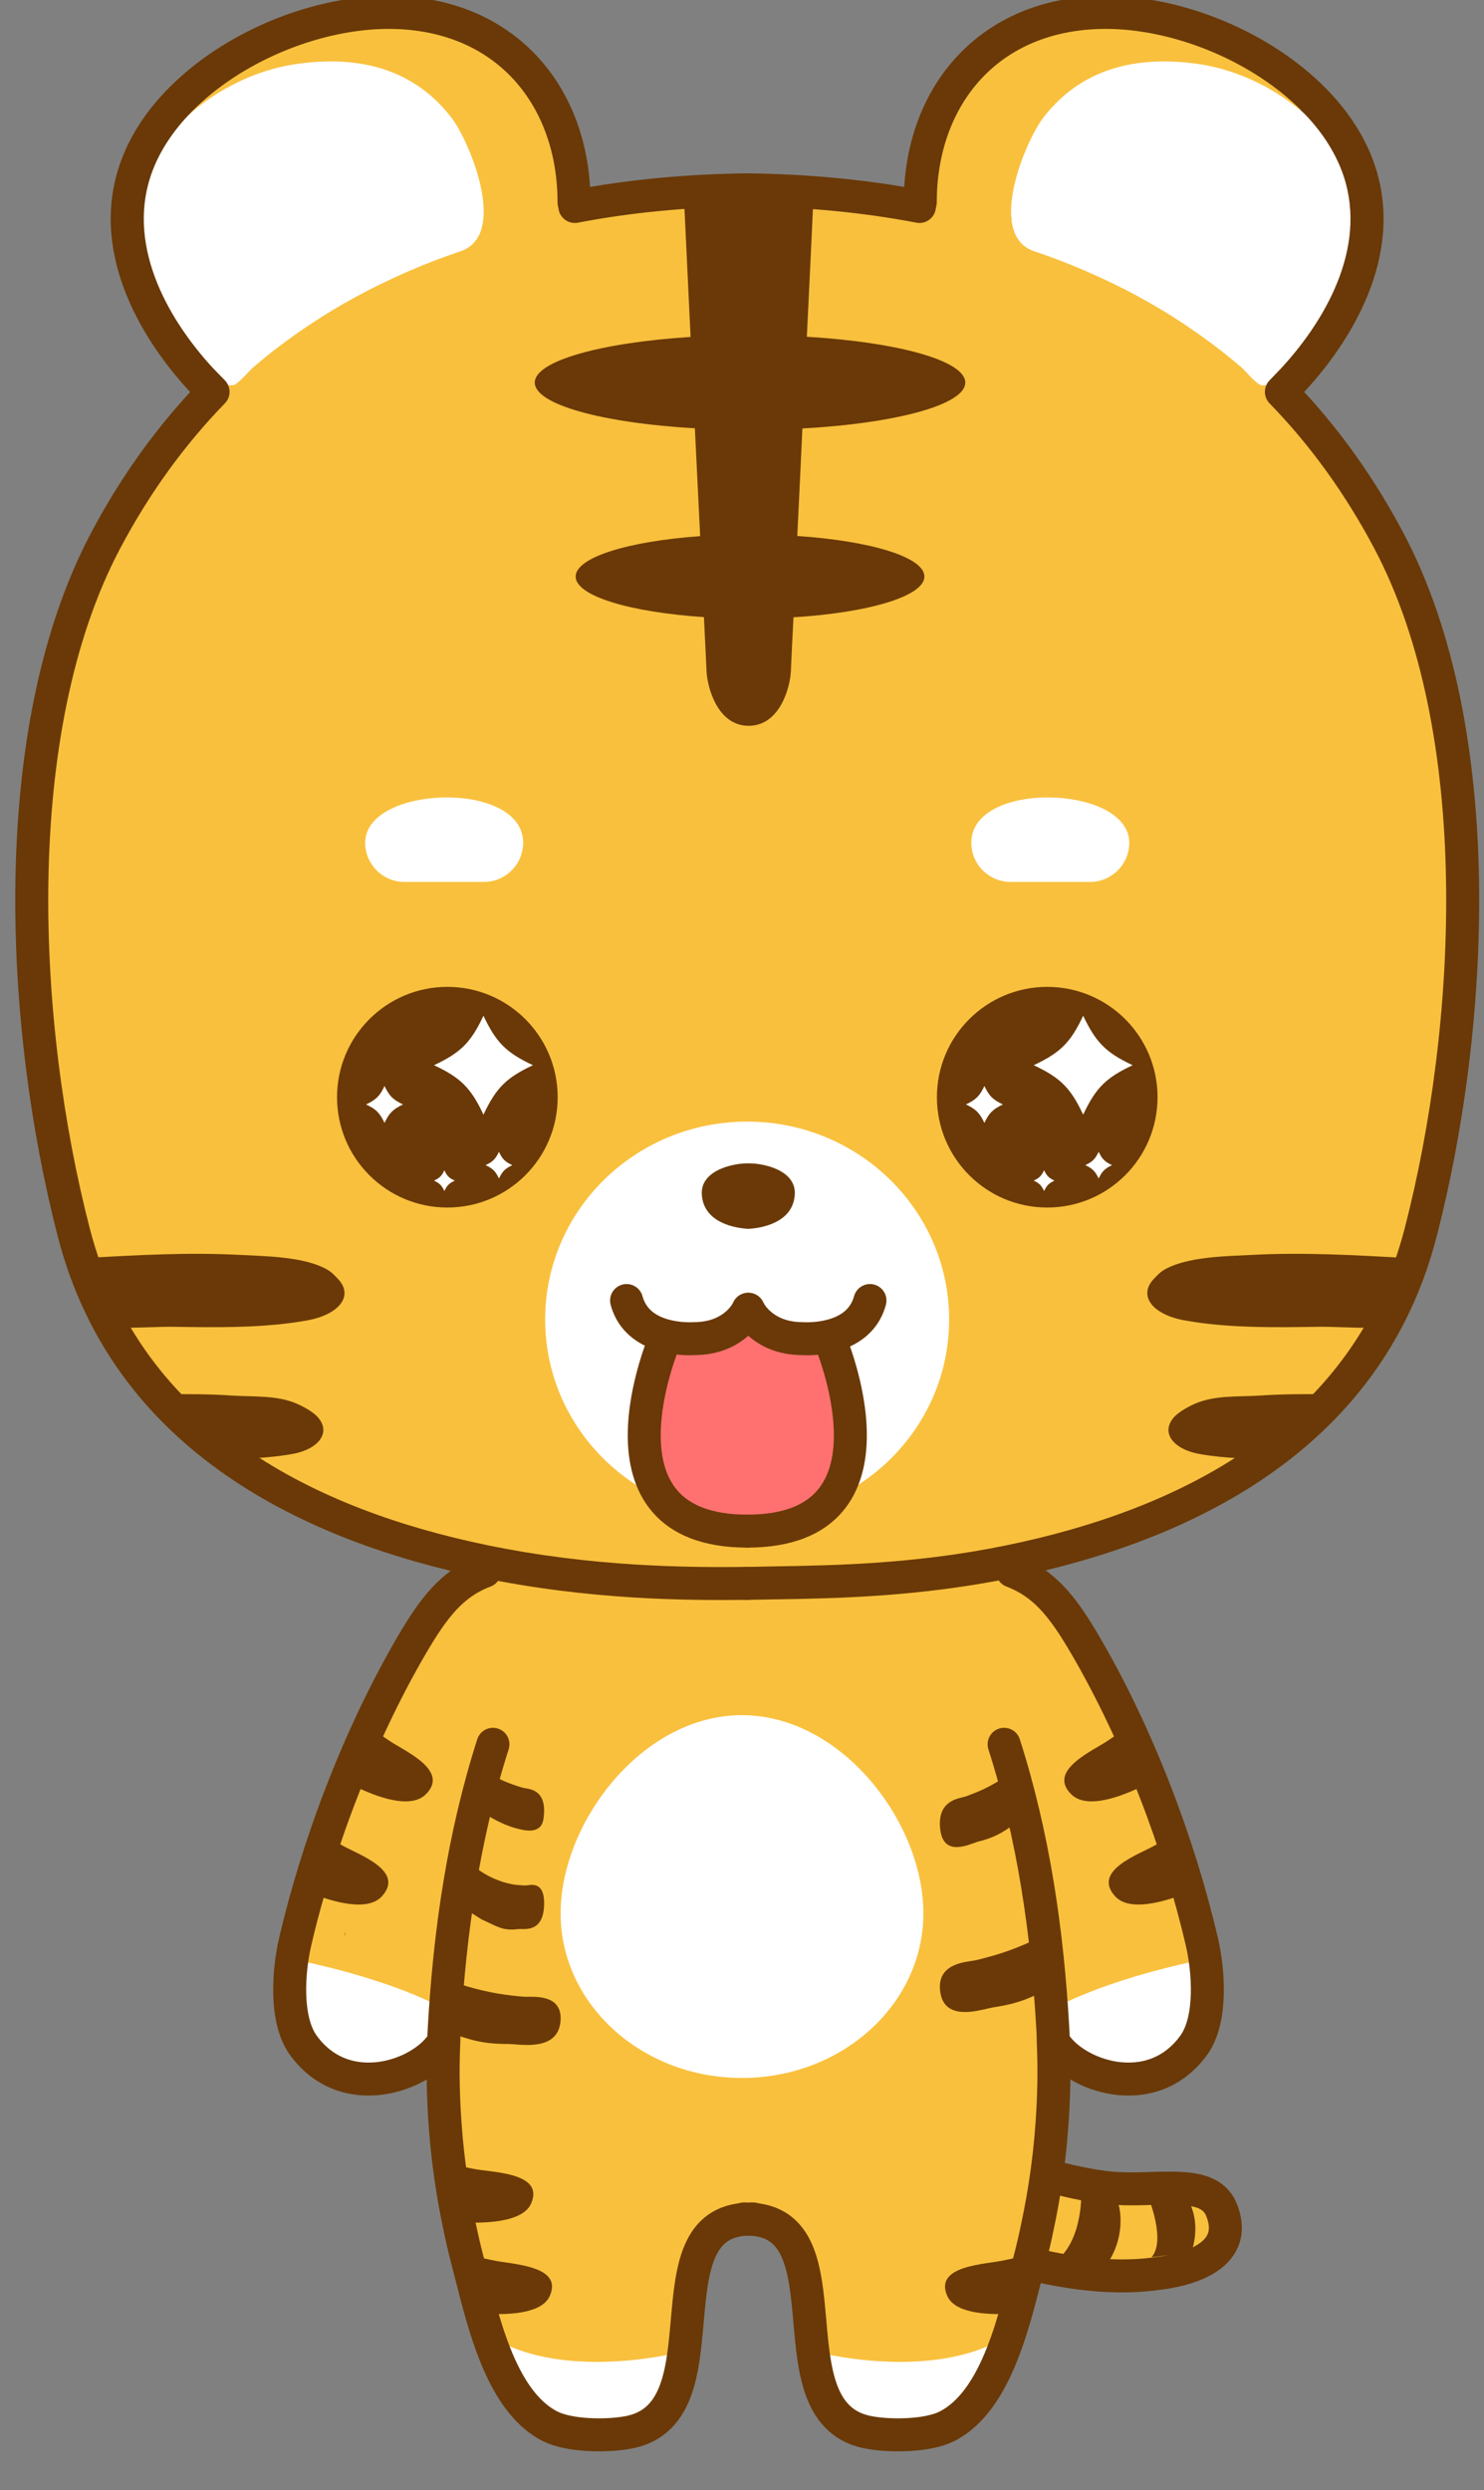 <svg width="90" height="151" viewBox="0 0 90 151" fill="none" xmlns="http://www.w3.org/2000/svg">
<rect x="0" y="0" width="90" height="151" fill="#808080" stroke="none"/>
<g clip-path="url(#clip0_468_972)">
<path d="M74.096 133.999C75.006 136.279 73.036 137.289 71.226 137.679C70.936 137.739 70.636 137.799 70.336 137.829C68.076 138.169 65.646 137.949 63.296 137.439C61.196 136.969 57.806 135.899 55.926 135.119L55.266 134.979C55.686 132.999 55.976 130.989 56.126 128.969L56.726 129.019C58.446 130.049 62.756 131.679 64.016 132.029C64.186 132.079 64.386 132.129 64.586 132.169C65.526 132.399 66.706 132.619 67.546 132.679C68.446 132.739 69.356 132.709 70.196 132.679C72.026 132.639 73.566 132.669 74.096 133.999Z" fill="#F9C03D"/>
<path d="M47.145 126.609C55.145 127.609 58.336 130.459 64.005 132.039C64.175 132.089 64.376 132.139 64.576 132.179C65.516 132.409 66.695 132.629 67.535 132.689C68.436 132.749 69.346 132.719 70.186 132.689C72.025 132.649 73.555 132.679 74.085 134.009C74.996 136.289 73.025 137.299 71.216 137.689C70.925 137.749 70.626 137.809 70.326 137.839C68.066 138.179 65.635 137.959 63.285 137.449C61.185 136.979 57.795 135.909 55.916 135.129C55.916 135.129 50.475 132.279 47.145 132.109" stroke="#6A3907" stroke-width="2" stroke-miterlimit="10" stroke-linecap="round" stroke-linejoin="round"/>
<path d="M69.626 133.189C69.626 133.189 70.736 135.849 69.836 136.869L70.686 136.769L71.816 136.639L72.256 136.559C73.016 134.269 71.716 132.869 71.716 132.869" fill="#6A3907"/>
<path d="M67.656 133.528L65.576 132.918C65.576 132.918 65.686 135.548 64.266 136.908L66.906 137.598C68.416 135.708 67.856 133.748 67.856 133.748" fill="#6A3907"/>
<path d="M62.316 132.028L60.236 131.418C60.236 131.418 60.346 134.048 58.926 135.408L61.566 136.098C63.076 134.208 62.516 132.248 62.516 132.248" fill="#6A3907"/>
<path d="M57.186 130.229L55.196 129.379C55.196 129.379 54.986 132.009 53.416 133.179L55.956 134.179C57.686 132.489 57.366 130.469 57.366 130.469" fill="#6A3907"/>
<path d="M51.526 128.089L49.416 127.629C49.416 127.629 49.706 130.249 48.386 131.699L51.066 132.199C52.446 130.219 51.756 128.289 51.756 128.289" fill="#6A3907"/>
<path d="M63.876 123.819C63.956 125.539 63.916 127.259 63.786 128.969C63.636 130.989 63.346 132.999 62.926 134.979C62.776 135.709 62.606 136.439 62.416 137.159C61.596 140.249 60.426 145.409 57.266 146.969C56.126 147.529 54.096 147.739 52.776 147.509C46.516 146.469 51.716 134.699 45.396 134.559C39.076 134.699 44.276 146.469 38.016 147.509C36.696 147.739 34.666 147.529 33.526 146.969C30.366 145.409 29.196 140.249 28.376 137.159C27.226 132.809 26.736 128.309 26.916 123.819H26.886C25.666 125.869 20.956 127.549 18.396 124.019C17.256 122.449 17.506 119.439 17.896 117.769C19.266 111.859 21.766 105.249 24.956 99.779C26.266 97.539 27.396 96.019 29.396 95.269L29.416 94.929C35.926 96.279 42.026 96.369 45.396 96.269C48.816 96.369 55.036 96.269 61.646 94.879L61.756 95.419C63.536 96.209 64.606 97.679 65.836 99.779C69.026 105.249 71.526 111.859 72.896 117.769C73.286 119.439 73.536 122.449 72.396 124.019C69.836 127.549 65.126 125.869 63.906 123.819H63.876Z" fill="#F9C03D"/>
<path d="M49.645 142.649C49.645 142.649 55.526 144.149 59.895 142.269C63.675 140.649 60.016 144.649 60.016 144.649L56.516 147.029L52.766 147.769L50.386 146.149L49.645 142.649Z" fill="white"/>
<path d="M73.276 118.768C73.276 118.768 68.156 119.648 64.156 121.648L63.876 123.818L67.396 125.768L71.146 125.388L73.526 122.388L73.276 118.768Z" fill="white"/>
<path d="M17.526 118.768C17.526 118.768 22.646 119.648 26.646 121.648L26.916 123.818L23.396 125.768L19.646 125.388L17.266 122.388L17.526 118.768Z" fill="white"/>
<path d="M61.395 95.268C61.526 95.318 61.645 95.368 61.755 95.418C63.535 96.208 64.606 97.678 65.835 99.778C69.025 105.248 71.525 111.858 72.895 117.768C73.285 119.438 73.535 122.448 72.395 124.018C69.835 127.548 65.126 125.868 63.906 123.818" stroke="#6A3907" stroke-width="2" stroke-miterlimit="10" stroke-linecap="round" stroke-linejoin="round"/>
<path d="M60.896 105.768C62.676 111.328 63.516 117.128 63.846 122.948C63.866 123.238 63.876 123.528 63.876 123.818C63.956 125.538 63.916 127.258 63.786 128.968C63.636 130.988 63.346 132.998 62.926 134.978C62.776 135.708 62.606 136.438 62.416 137.158C61.596 140.248 60.556 145.578 57.396 147.138C56.256 147.698 54.096 147.738 52.776 147.508C46.516 146.468 51.716 134.698 45.396 134.558C45.306 134.548 45.216 134.548 45.116 134.548" stroke="#6A3907" stroke-width="2" stroke-miterlimit="10" stroke-linecap="round" stroke-linejoin="round"/>
<path d="M41.146 142.649C41.146 142.649 35.266 144.149 30.896 142.269C27.116 140.649 30.776 144.649 30.776 144.649L34.276 147.029L38.026 147.769L40.406 146.149L41.146 142.649Z" fill="white"/>
<path d="M29.896 105.768C28.116 111.328 27.276 117.128 26.946 122.948C26.926 123.238 26.916 123.528 26.916 123.818C26.836 125.538 26.876 127.258 27.006 128.968C27.156 130.988 27.446 132.998 27.866 134.978C28.016 135.708 28.186 136.438 28.376 137.158C29.196 140.248 30.236 145.578 33.396 147.138C34.536 147.698 36.696 147.738 38.016 147.508C44.276 146.468 39.076 134.698 45.396 134.558C45.486 134.548 45.576 134.548 45.676 134.548" stroke="#6A3907" stroke-width="2" stroke-miterlimit="10" stroke-linecap="round" stroke-linejoin="round"/>
<path d="M29.396 95.268C27.396 96.018 26.266 97.538 24.956 99.778C21.766 105.248 19.266 111.858 17.896 117.768C17.506 119.438 17.256 122.448 18.396 124.018C20.956 127.548 25.666 125.868 26.886 123.818" stroke="#6A3907" stroke-width="2" stroke-miterlimit="10" stroke-linecap="round" stroke-linejoin="round"/>
<path d="M68.716 107.278C68.866 107.638 69.016 107.998 69.166 108.368C67.416 109.198 65.786 109.578 64.986 108.818C63.456 107.338 66.336 106.148 67.246 105.508C67.456 105.368 67.646 105.238 67.846 105.098C68.146 105.838 68.426 106.578 68.716 107.278Z" fill="#6A3907"/>
<path d="M70.525 111.609C70.965 112.689 71.375 113.759 71.775 114.859C69.985 115.539 68.345 115.789 67.615 114.969C66.205 113.389 69.165 112.419 70.125 111.849C70.265 111.769 70.405 111.689 70.525 111.609Z" fill="#6A3907"/>
<path d="M60.936 137.049C59.816 137.309 56.626 137.339 57.446 139.209C57.866 140.179 59.546 140.409 61.526 140.289C61.656 139.139 61.726 137.999 61.736 136.869C61.466 136.939 61.216 136.989 60.936 137.049Z" fill="#6A3907"/>
<path d="M28.706 131.509C29.826 131.739 33.026 131.719 32.216 133.599C31.826 134.529 30.236 134.819 28.336 134.769C28.236 134.439 28.146 134.119 28.046 133.809C27.966 132.979 27.926 132.169 27.916 131.359C28.186 131.399 28.436 131.459 28.706 131.509Z" fill="#6A3907"/>
<path d="M29.856 137.049C30.976 137.309 34.166 137.339 33.346 139.209C32.926 140.179 31.246 140.409 29.266 140.289C29.136 139.139 29.066 137.999 29.056 136.869C29.326 136.939 29.586 136.989 29.856 137.049Z" fill="#6A3907"/>
<path d="M22.076 107.278C21.926 107.638 21.776 107.998 21.626 108.368C23.376 109.198 25.006 109.578 25.806 108.818C27.336 107.338 24.456 106.148 23.546 105.508C23.336 105.368 23.146 105.238 22.946 105.098C22.656 105.838 22.366 106.578 22.076 107.278Z" fill="#6A3907"/>
<path d="M20.266 111.609C19.836 112.689 19.416 113.759 19.016 114.859C20.806 115.539 22.446 115.789 23.176 114.969C24.586 113.389 21.626 112.419 20.666 111.849C20.526 111.769 20.396 111.689 20.266 111.609Z" fill="#6A3907"/>
<path d="M31.319 114.293C31.587 114.319 31.789 114.328 31.879 114.328C32.134 114.319 33.065 113.977 32.996 115.56C32.924 117.228 31.756 116.937 31.431 116.972C30.472 117.092 30.179 116.818 29.234 116.398C29.196 116.381 27.996 115.637 28 115.543C28.042 114.687 28.073 112.821 28.139 112C27.958 112.95 29.869 114.139 31.319 114.293Z" fill="#6A3907"/>
<path d="M20.906 117.388C20.926 117.318 20.946 117.238 20.956 117.178C20.906 117.248 20.896 117.318 20.906 117.388Z" fill="#6A3907"/>
<path d="M31.794 121.074C31.617 121.065 31.211 121.028 30.678 120.956C29.486 120.801 28.142 120.437 27 120C27.059 121.074 27.093 122.148 27.114 123.203C28.509 123.676 29.16 123.94 30.839 123.94C31.49 123.94 33.807 124.432 33.989 122.594C34.162 120.855 32.302 121.101 31.794 121.074Z" fill="#6A3907"/>
<path d="M59.169 118.865C59.349 118.826 59.752 118.721 60.29 118.568C61.489 118.224 62.832 117.641 63.964 117C63.953 118.138 63.969 119.266 64 120.375C62.61 121.083 61.964 121.456 60.269 121.714C59.613 121.81 57.293 122.69 57.024 120.787C56.766 118.999 58.657 118.97 59.169 118.865Z" fill="#6A3907"/>
<path d="M58.557 108.933C58.686 108.887 58.977 108.777 59.361 108.62C60.219 108.252 61.181 107.644 61.994 107C61.982 108.095 61.985 109.182 62 110.258C61.004 110.976 60.541 111.363 59.33 111.667C58.861 111.786 57.196 112.698 57.016 110.875C56.841 109.126 58.19 109.053 58.557 108.933Z" fill="#6A3907"/>
<path d="M56 116.019C56 121.527 51.066 126 45 126C38.919 126 34 121.527 34 116.019C34 110.512 38.934 104 45 104C51.066 104.015 56 110.512 56 116.019Z" fill="white"/>
<path d="M29.391 107.068C29.361 107.034 29.315 107.025 29.268 107C29.187 107.931 29.102 108.812 29 109.676C28.991 109.743 30.233 110.59 31.33 110.869C31.696 110.962 32.809 111.301 32.958 110.302C33.243 108.397 31.985 108.49 31.683 108.397C30.055 107.906 29.774 107.559 29.391 107.068Z" fill="#6A3907"/>
<path d="M84.231 32.79C82.201 28.97 79.701 25.63 76.741 22.8C72.481 18.73 68.631 15.85 62.501 13.95L61.311 13.26C63.091 4.62 73.391 6.22 77.691 6.64C81.231 6.98 79.071 5.52 79.071 5.52L80.691 6.64C77.371 3.62 70.811 0.62 66.571 0.76C59.761 1 55.821 6.01 55.821 12.26L55.771 12.52C52.501 11.89 49.021 11.56 45.321 11.51C41.621 11.56 38.141 11.89 34.871 12.52L34.821 12.26C34.821 6.01 30.881 1 24.071 0.76C19.821 0.61 14.861 2.46 11.541 5.48L11.571 5.51C11.571 5.51 7.911 9.22 11.451 8.89C15.751 8.48 23.921 5.75 25.701 14.39L24.581 15.39C17.981 17.43 17.361 19.2 12.931 23.77C10.391 26.38 8.211 29.4 6.411 32.8C0.301 44.34 1.251 62.27 4.491 74.77C7.741 87.32 19.061 92.56 29.351 94.68C35.861 96.03 41.961 96.12 45.331 96.02C48.751 96.12 54.971 96.02 61.581 94.63C71.791 92.47 82.941 87.21 86.171 74.77C89.391 62.26 90.351 44.33 84.231 32.79Z" fill="#F9C03D"/>
<path d="M63.661 62.93C66.231 62.93 68.311 64.57 68.311 66.59C68.311 68.62 66.231 70.26 63.661 70.26C61.102 70.26 59.022 68.62 59.022 66.59C59.032 64.57 61.102 62.93 63.661 62.93Z" fill="#6A3907"/>
<path d="M26.971 62.93C24.401 62.93 22.321 64.57 22.321 66.59C22.321 68.62 24.401 70.26 26.971 70.26C29.531 70.26 31.611 68.62 31.611 66.59C31.611 64.57 29.531 62.93 26.971 62.93Z" fill="#6A3907"/>
<path d="M81.961 11.04C83.741 15.659 80.501 20.099 77.591 23.2L76.551 23.239C76.321 23.25 75.561 22.34 75.371 22.18C74.941 21.82 74.511 21.459 74.071 21.119C73.181 20.43 72.251 19.779 71.301 19.169C69.341 17.919 67.261 16.869 65.111 15.989C64.331 15.669 63.541 15.38 62.741 15.11C59.991 14.169 62.291 8.579 63.411 7.16C65.901 3.969 69.461 3.539 72.691 4.009C76.571 4.579 80.541 7.37 81.961 11.04Z" fill="white" stroke="white" stroke-width="0.25" stroke-miterlimit="10"/>
<path d="M8.681 11.04C6.901 15.659 10.141 20.099 13.051 23.2L14.091 23.239C14.311 23.25 15.081 22.34 15.271 22.18C15.701 21.82 16.131 21.459 16.571 21.119C17.461 20.43 18.391 19.779 19.351 19.169C21.311 17.919 23.391 16.869 25.541 15.989C26.321 15.669 27.111 15.38 27.911 15.11C30.661 14.169 28.361 8.579 27.241 7.16C24.751 3.969 21.191 3.539 17.961 4.009C14.061 4.579 10.091 7.37 8.681 11.04Z" fill="white" stroke="white" stroke-width="0.25" stroke-miterlimit="10"/>
<path fill-rule="evenodd" clip-rule="evenodd" d="M46.311 11.496C46.319 12.049 45.877 12.502 45.325 12.51C41.676 12.559 38.255 12.884 35.051 13.502C34.508 13.606 33.984 13.251 33.88 12.709C33.775 12.167 34.13 11.642 34.672 11.538C38.008 10.895 41.547 10.56 45.298 10.51C45.85 10.502 46.304 10.944 46.311 11.496Z" fill="#6A3907"/>
<path fill-rule="evenodd" clip-rule="evenodd" d="M44.312 11.496C44.319 10.944 44.773 10.502 45.325 10.51C49.076 10.56 52.615 10.895 55.951 11.538C56.493 11.642 56.848 12.167 56.743 12.709C56.639 13.251 56.115 13.606 55.572 13.502C52.368 12.884 48.947 12.559 45.298 12.51C44.746 12.502 44.304 12.049 44.312 11.496Z" fill="#6A3907"/>
<path d="M10.86 4.74C14.364 1.552 19.575 -0.399 24.097 -0.239C27.754 -0.11 30.706 1.309 32.737 3.592C34.76 5.865 35.812 8.928 35.812 12.26C35.812 12.813 35.364 13.26 34.812 13.26C34.259 13.26 33.812 12.813 33.812 12.26C33.812 9.343 32.893 6.776 31.243 4.921C29.602 3.077 27.179 1.871 24.026 1.76C20.049 1.619 15.34 3.368 12.204 6.22L12.202 6.223C10.845 7.449 9.82 8.851 9.247 10.364C7.63 14.642 9.986 19.143 12.918 22.323L13.638 23.063C14.016 23.451 14.016 24.07 13.638 24.458C11.168 26.996 9.043 29.938 7.285 33.258C4.332 38.836 3.055 46.028 2.935 53.432C2.816 60.823 3.851 68.34 5.45 74.51C8.551 86.487 19.364 91.594 29.543 93.691L29.545 93.691C35.947 95.019 41.71 95.05 45.31 95.01C45.863 95.004 46.315 95.447 46.322 95.999C46.328 96.552 45.885 97.004 45.333 97.01C41.694 97.051 35.757 97.022 29.14 95.65C18.739 93.507 6.912 88.133 3.514 75.011C1.873 68.68 0.813 60.983 0.935 53.399C1.058 45.828 2.361 38.285 5.518 32.322C7.2 29.145 9.211 26.285 11.535 23.77L11.475 23.708C11.469 23.702 11.463 23.695 11.457 23.689C8.392 20.369 5.335 15.054 7.376 9.656C8.083 7.79 9.318 6.133 10.86 4.74Z" fill="#6A3907"/>
<path d="M78.419 6.22C75.283 3.368 70.575 1.619 66.597 1.76C63.444 1.871 61.021 3.077 59.38 4.921C57.73 6.776 56.812 9.343 56.812 12.26C56.812 12.813 56.364 13.26 55.812 13.26C55.259 13.26 54.812 12.813 54.812 12.26C54.812 8.928 55.863 5.865 57.886 3.592C59.917 1.309 62.869 -0.11 66.526 -0.239C71.048 -0.399 76.259 1.552 79.763 4.74C81.305 6.133 82.54 7.79 83.247 9.656C85.288 15.054 82.231 20.369 79.166 23.689L79.153 23.703L79.094 23.765C81.42 26.281 83.432 29.143 85.115 32.322C88.272 38.285 89.575 45.828 89.698 53.399C89.82 60.983 88.761 68.68 87.12 75.011C83.721 88.133 71.894 93.507 61.493 95.65C55.754 96.84 50.609 96.922 46.925 96.981C46.36 96.99 45.829 96.998 45.336 97.01C44.783 97.023 44.325 96.587 44.312 96.034C44.299 95.482 44.735 95.024 45.288 95.011C45.796 94.999 46.337 94.99 46.909 94.98H46.911C50.599 94.921 55.548 94.84 61.089 93.691L61.09 93.691C71.269 91.594 82.082 86.487 85.183 74.51C86.783 68.341 87.818 60.823 87.698 53.432C87.578 46.028 86.301 38.836 83.348 33.258C81.59 29.938 79.465 26.996 76.995 24.458C76.619 24.072 76.617 23.457 76.99 23.068L77.703 22.325C80.635 19.146 82.994 14.643 81.376 10.365C80.803 8.852 79.778 7.449 78.421 6.223L78.419 6.22Z" fill="#6A3907"/>
<path d="M57.562 80.01C57.562 86.64 52.081 92.01 45.312 92.01C38.541 92.01 33.062 86.64 33.062 80.01C33.062 73.38 38.541 68.01 45.312 68.01C52.081 68.01 57.562 73.39 57.562 80.01Z" fill="white"/>
<path d="M40.691 81.72L45.311 80.01L50.441 81.84L51.191 86.72L49.321 91.84L44.441 92.97L40.321 90.47L38.941 86.72L40.691 81.72Z" fill="#FF7171"/>
<path d="M58.542 23.2C58.542 21.87 54.472 20.75 48.932 20.42C49.072 17.55 49.212 14.68 49.342 11.81C49.052 11.79 48.762 11.77 48.462 11.76C46.162 12.09 43.892 12.38 41.492 12.26C41.622 14.98 41.752 17.7 41.882 20.43C36.422 20.78 32.432 21.89 32.432 23.2C32.432 24.53 36.552 25.65 42.142 25.97C42.252 28.15 42.352 30.33 42.462 32.51C38.092 32.82 34.912 33.8 34.912 34.96C34.912 36.14 38.212 37.12 42.692 37.42C42.742 38.53 42.802 39.63 42.852 40.74C42.902 41.64 43.492 44.01 45.402 44.01C47.322 44.01 47.912 41.64 47.962 40.74C48.012 39.64 48.062 38.53 48.122 37.43C52.692 37.15 56.062 36.15 56.062 34.96C56.062 33.78 52.802 32.8 48.352 32.5C48.462 30.32 48.562 28.15 48.662 25.98C54.342 25.67 58.542 24.54 58.542 23.2Z" fill="#6A3907"/>
<path d="M45.432 74.511C46.552 74.431 48.112 73.971 48.202 72.421C48.282 70.991 46.392 70.531 45.382 70.541C44.382 70.531 42.482 70.991 42.562 72.421C42.652 73.971 44.212 74.431 45.332 74.511H45.432Z" fill="#6A3907"/>
<path fill-rule="evenodd" clip-rule="evenodd" d="M53.023 77.894C53.556 78.039 53.871 78.588 53.726 79.121C53.245 80.893 51.829 81.644 50.722 81.947C50.165 82.099 49.643 82.153 49.266 82.171C49.075 82.179 48.917 82.179 48.803 82.176C48.746 82.174 48.699 82.172 48.665 82.171C48.659 82.17 48.653 82.17 48.647 82.169C47.141 82.162 46.096 81.62 45.424 81.032C45.093 80.743 44.861 80.45 44.71 80.224C44.634 80.111 44.577 80.012 44.537 79.937C44.517 79.9 44.501 79.868 44.489 79.842C44.483 79.83 44.478 79.819 44.473 79.809L44.468 79.797L44.465 79.791L44.464 79.789L44.464 79.788C44.464 79.787 44.463 79.787 45.376 79.392L44.463 79.787C44.244 79.28 44.477 78.691 44.984 78.472C45.486 78.255 46.069 78.481 46.293 78.979C46.294 78.981 46.297 78.987 46.301 78.995C46.313 79.017 46.336 79.058 46.372 79.111C46.444 79.219 46.563 79.372 46.741 79.527C47.081 79.824 47.676 80.17 48.681 80.17C48.706 80.17 48.732 80.171 48.757 80.172C48.758 80.173 48.76 80.173 48.761 80.173L48.681 81.17C48.761 80.173 48.76 80.173 48.76 80.173H48.759L48.758 80.173L48.757 80.172H48.757C48.757 80.172 48.757 80.172 48.757 80.172C48.758 80.172 48.758 80.173 48.758 80.173L48.773 80.174C48.789 80.174 48.816 80.176 48.853 80.177C48.926 80.178 49.037 80.179 49.175 80.172C49.453 80.16 49.82 80.12 50.195 80.017C50.953 79.81 51.577 79.406 51.796 78.598C51.941 78.065 52.49 77.75 53.023 77.894Z" fill="#6A3907"/>
<path fill-rule="evenodd" clip-rule="evenodd" d="M37.739 77.894C37.206 78.039 36.891 78.588 37.035 79.121C37.516 80.893 38.933 81.644 40.039 81.947C40.597 82.099 41.118 82.153 41.496 82.171C41.686 82.179 41.845 82.179 41.959 82.176C42.016 82.174 42.062 82.172 42.096 82.171C42.103 82.17 42.109 82.17 42.115 82.169C43.621 82.162 44.665 81.62 45.338 81.032C45.669 80.743 45.9 80.45 46.052 80.224C46.128 80.111 46.184 80.012 46.224 79.937C46.245 79.9 46.261 79.868 46.273 79.842C46.279 79.83 46.284 79.819 46.288 79.809L46.294 79.797L46.296 79.791L46.297 79.789L46.298 79.788C46.298 79.787 46.298 79.787 45.386 79.392L46.298 79.787C46.518 79.28 46.284 78.691 45.778 78.472C45.275 78.255 44.693 78.481 44.469 78.979C44.468 78.981 44.465 78.987 44.46 78.995C44.449 79.017 44.425 79.058 44.39 79.111C44.318 79.219 44.198 79.372 44.021 79.527C43.681 79.824 43.086 80.17 42.081 80.17C42.055 80.17 42.03 80.171 42.004 80.172C42.003 80.173 42.002 80.173 42.001 80.173L42.081 81.17C42.001 80.173 42.001 80.173 42.002 80.173H42.002L42.003 80.173L42.005 80.172H42.005C42.005 80.172 42.005 80.172 42.004 80.172C42.004 80.172 42.004 80.173 42.004 80.173L41.988 80.174C41.972 80.174 41.946 80.176 41.909 80.177C41.835 80.178 41.724 80.179 41.587 80.172C41.309 80.16 40.942 80.12 40.567 80.017C39.808 79.81 39.185 79.406 38.966 78.598C38.821 78.065 38.272 77.75 37.739 77.894Z" fill="#6A3907"/>
<path d="M68.361 51.101C68.361 52.341 67.351 53.351 66.111 53.351H61.281C60.041 53.351 59.031 52.341 59.031 51.101C59.031 47.451 68.361 47.761 68.361 51.101Z" fill="white" stroke="white" stroke-width="0.25" stroke-miterlimit="10"/>
<path d="M22.271 51.101C22.271 52.341 23.282 53.351 24.521 53.351H29.352C30.591 53.351 31.602 52.341 31.602 51.101C31.611 47.451 22.271 47.761 22.271 51.101Z" fill="white" stroke="white" stroke-width="0.25" stroke-miterlimit="10"/>
<path d="M75.951 76.091C74.441 76.171 72.401 76.191 70.991 76.801C70.411 77.051 70.271 77.251 70.011 77.511C68.971 78.561 69.911 79.701 71.781 80.051C74.391 80.541 77.381 80.491 80.011 80.451C80.811 80.441 82.301 80.531 83.241 80.511C84.001 79.091 84.211 77.591 85.141 76.271C82.081 76.101 79.001 75.931 75.951 76.091Z" fill="#6A3907"/>
<path d="M76.431 84.62C75.091 84.71 73.691 84.579 72.441 85.129C71.931 85.359 71.491 85.639 71.251 85.879C70.341 86.82 71.111 87.879 72.771 88.169C74.231 88.43 76.071 88.49 77.821 88.49C78.831 87.279 79.681 85.939 80.461 84.54C79.111 84.529 77.771 84.529 76.431 84.62Z" fill="#6A3907"/>
<path d="M14.521 76.091C16.031 76.171 18.071 76.191 19.481 76.801C20.061 77.051 20.201 77.251 20.461 77.511C21.501 78.561 20.561 79.701 18.691 80.051C16.081 80.541 13.091 80.491 10.461 80.451C9.661 80.441 8.171 80.531 7.231 80.511C6.471 79.091 6.261 77.591 5.321 76.271C8.391 76.101 11.461 75.931 14.521 76.091Z" fill="#6A3907"/>
<path d="M14.042 84.62C15.382 84.71 16.782 84.579 18.032 85.129C18.542 85.359 18.992 85.639 19.222 85.879C20.132 86.82 19.362 87.879 17.702 88.169C16.242 88.43 14.402 88.49 12.652 88.49C11.642 87.279 10.802 85.939 10.012 84.54C11.352 84.529 12.702 84.529 14.042 84.62Z" fill="#6A3907"/>
<path fill-rule="evenodd" clip-rule="evenodd" d="M40.717 80.302C41.224 80.521 41.458 81.109 41.24 81.616L40.321 81.221C41.24 81.616 41.24 81.616 41.24 81.616L41.24 81.615C41.24 81.615 41.24 81.615 41.24 81.616L41.24 81.616L41.239 81.619L41.23 81.639C41.223 81.657 41.211 81.686 41.196 81.724C41.165 81.801 41.119 81.917 41.064 82.066C40.954 82.365 40.806 82.795 40.657 83.312C40.358 84.356 40.071 85.709 40.071 87.031C40.071 88.363 40.361 89.538 41.079 90.373C41.773 91.179 43.018 91.841 45.321 91.841C45.874 91.841 46.321 92.289 46.321 92.841C46.321 93.393 45.874 93.841 45.321 93.841C42.625 93.841 40.745 93.051 39.563 91.678C38.407 90.333 38.071 88.604 38.071 87.031C38.071 85.448 38.41 83.896 38.735 82.761C38.899 82.188 39.064 81.711 39.188 81.374C39.25 81.206 39.302 81.072 39.34 80.979C39.358 80.932 39.373 80.896 39.384 80.87L39.397 80.839L39.401 80.831L39.402 80.828L39.402 80.826C39.403 80.826 39.403 80.826 40.311 81.216L39.403 80.826C39.621 80.318 40.209 80.084 40.717 80.302Z" fill="#6A3907"/>
<path fill-rule="evenodd" clip-rule="evenodd" d="M49.926 80.302C50.433 80.084 51.022 80.318 51.24 80.826L50.321 81.221C51.24 80.826 51.24 80.826 51.24 80.826L51.241 80.828L51.242 80.831L51.246 80.839L51.258 80.87C51.269 80.896 51.284 80.932 51.303 80.979C51.34 81.072 51.393 81.206 51.455 81.374C51.579 81.711 51.743 82.188 51.907 82.761C52.233 83.896 52.571 85.448 52.571 87.031C52.571 88.604 52.236 90.333 51.079 91.678C49.898 93.051 48.018 93.841 45.321 93.841C44.769 93.841 44.321 93.393 44.321 92.841C44.321 92.289 44.769 91.841 45.321 91.841C47.625 91.841 48.87 91.179 49.563 90.373C50.282 89.538 50.571 88.363 50.571 87.031C50.571 85.709 50.285 84.356 49.985 83.312C49.837 82.795 49.689 82.365 49.578 82.066C49.523 81.917 49.478 81.801 49.447 81.724C49.432 81.686 49.42 81.657 49.412 81.639L49.404 81.619L49.403 81.616L49.403 81.616C49.185 81.109 49.419 80.521 49.926 80.302Z" fill="#6A3907"/>
<path d="M63.511 73.22C67.206 73.22 70.201 70.225 70.201 66.53C70.201 62.835 67.206 59.84 63.511 59.84C59.816 59.84 56.821 62.835 56.821 66.53C56.821 70.225 59.816 73.22 63.511 73.22Z" fill="#6A3907"/>
<path d="M68.691 64.59C67.071 65.35 66.451 65.97 65.691 67.59C64.931 65.97 64.311 65.35 62.691 64.59C64.311 63.83 64.931 63.21 65.691 61.59C66.461 63.21 67.071 63.83 68.691 64.59Z" fill="white"/>
<path d="M60.821 66.97C60.211 67.26 59.981 67.49 59.701 68.09C59.411 67.48 59.181 67.25 58.581 66.97C59.191 66.68 59.421 66.45 59.701 65.85C59.981 66.45 60.211 66.68 60.821 66.97Z" fill="white"/>
<path d="M67.441 70.65C67.001 70.86 66.841 71.02 66.631 71.46C66.421 71.02 66.261 70.86 65.821 70.65C66.261 70.44 66.421 70.28 66.631 69.84C66.841 70.28 67.001 70.45 67.441 70.65Z" fill="white"/>
<path d="M63.951 71.589C63.611 71.749 63.481 71.879 63.321 72.219C63.161 71.879 63.031 71.749 62.691 71.589C63.031 71.429 63.161 71.299 63.321 70.959C63.481 71.299 63.611 71.429 63.951 71.589Z" fill="white"/>
<path d="M27.131 73.22C30.826 73.22 33.821 70.225 33.821 66.53C33.821 62.835 30.826 59.84 27.131 59.84C23.437 59.84 20.441 62.835 20.441 66.53C20.441 70.225 23.437 73.22 27.131 73.22Z" fill="#6A3907"/>
<path d="M32.321 64.59C30.701 65.35 30.081 65.97 29.321 67.59C28.561 65.97 27.941 65.35 26.321 64.59C27.941 63.83 28.561 63.21 29.321 61.59C30.081 63.21 30.701 63.83 32.321 64.59Z" fill="white"/>
<path d="M24.441 66.97C23.831 67.26 23.601 67.49 23.321 68.09C23.031 67.48 22.801 67.25 22.201 66.97C22.811 66.68 23.041 66.45 23.321 65.85C23.601 66.45 23.831 66.68 24.441 66.97Z" fill="white"/>
<path d="M31.071 70.65C30.631 70.86 30.471 71.02 30.261 71.46C30.051 71.02 29.891 70.86 29.451 70.65C29.891 70.44 30.051 70.28 30.261 69.84C30.461 70.28 30.631 70.45 31.071 70.65Z" fill="white"/>
<path d="M27.581 71.589C27.241 71.749 27.111 71.879 26.951 72.219C26.791 71.879 26.661 71.749 26.321 71.589C26.661 71.429 26.791 71.299 26.951 70.959C27.101 71.299 27.231 71.429 27.581 71.589Z" fill="white"/>
</g>
<defs>
<clipPath id="clip0_468_972">
<rect width="90" height="151" fill="white"/>
</clipPath>
</defs>
</svg>

